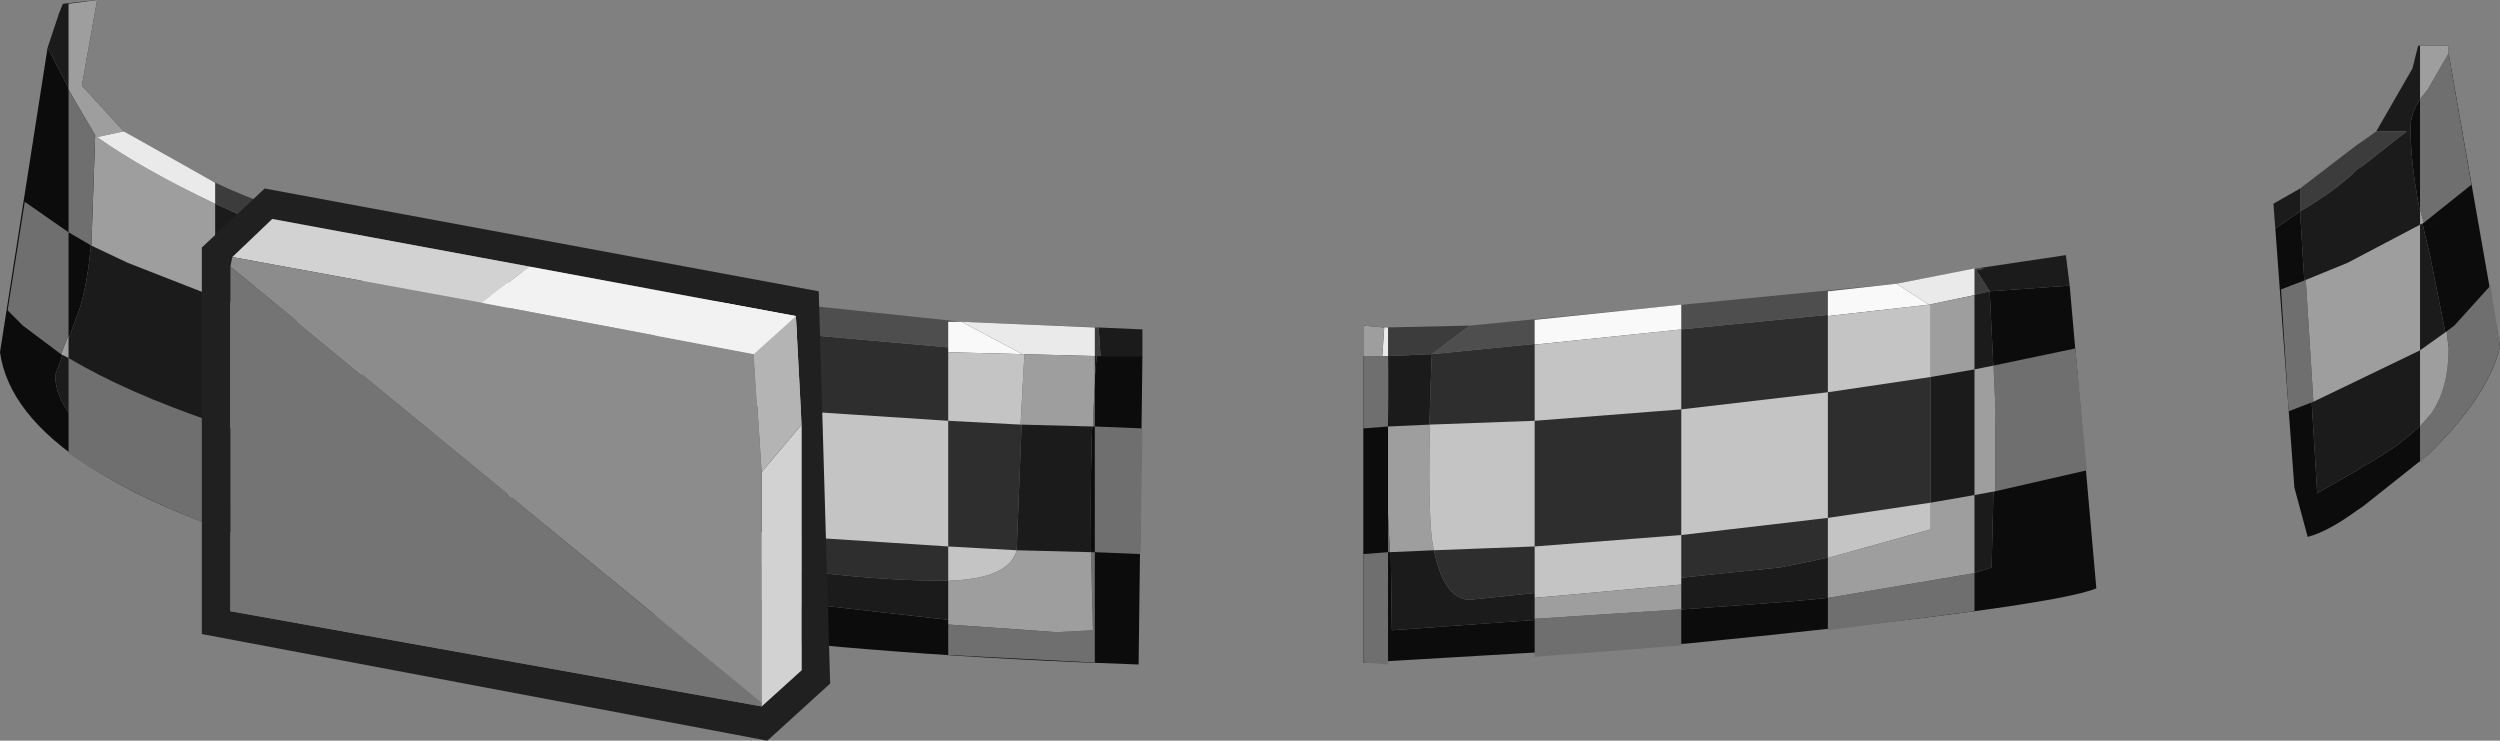 <?xml version="1.0" encoding="UTF-8" standalone="no"?>
<svg xmlns:ffdec="https://www.free-decompiler.com/flash" xmlns:xlink="http://www.w3.org/1999/xlink" ffdec:objectType="shape" height="19.45px" width="65.65px" xmlns="http://www.w3.org/2000/svg">
  <rect width="100%" height="100%" fill="#808080" stroke="none"/>
  <g transform="matrix(1.0, 0.0, 0.0, 1.0, 28.55, 17.2)">
    <path d="M7.75 -7.85 L7.9 -7.85 8.0 -0.65 17.75 -1.35 Q21.85 -1.65 23.75 -2.3 L23.85 -6.45 23.7 -9.55 25.8 -9.7 26.5 -1.75 Q25.3 -1.25 15.75 -0.3 L7.25 0.2 7.25 -7.85 7.75 -7.85 M0.35 -7.85 L1.45 -7.85 1.35 0.25 Q-11.9 -0.2 -20.05 -2.45 -28.1 -4.7 -28.55 -7.95 L-27.3 -15.95 -26.55 -14.5 -26.05 -13.65 Q-26.05 -10.0 -26.55 -8.85 L-27.1 -7.35 Q-27.1 -5.15 -20.25 -3.45 L-10.5 -1.7 -0.8 -0.6 0.15 -0.65 Q0.0 -5.35 0.25 -7.85 L0.35 -7.85 M35.75 -15.8 L37.1 -8.1 Q36.8 -6.8 35.2 -5.25 L33.5 -3.9 33.35 -3.8 Q32.6 -3.25 32.05 -3.1 L31.7 -4.4 31.2 -11.2 31.85 -11.65 32.3 -4.25 33.35 -4.85 33.5 -4.95 Q34.7 -5.6 35.3 -6.35 35.75 -7.0 35.75 -8.05 L35.25 -10.55 Q34.75 -12.5 34.75 -13.85 34.75 -14.35 35.2 -14.85 L35.75 -15.8" fill="#0c0c0c" fill-rule="evenodd" stroke="none"/>
    <path d="M7.9 -7.85 L9.05 -7.9 Q8.9 -4.4 9.05 -3.05 9.3 -1.45 10.05 -1.45 L18.2 -2.3 Q21.25 -2.9 22.15 -3.3 L22.15 -9.2 22.1 -9.2 23.7 -9.55 23.35 -10.1 23.55 -10.15 23.35 -10.15 25.7 -10.5 25.8 -9.7 23.7 -9.55 23.85 -6.45 23.75 -2.3 Q21.85 -1.65 17.75 -1.35 L8.0 -0.65 7.9 -7.85 M7.8 -8.6 L7.75 -7.85 7.25 -7.85 7.25 -8.65 7.8 -8.6 M1.45 -7.85 L0.35 -7.85 0.3 -8.6 1.45 -8.55 1.45 -7.85 M0.25 -7.85 Q0.0 -5.35 0.15 -0.65 L-0.8 -0.6 -10.5 -1.7 -20.25 -3.45 Q-27.1 -5.15 -27.1 -7.35 L-26.55 -8.85 Q-26.05 -10.0 -26.05 -13.65 L-26.55 -14.5 -27.3 -15.95 -27.0 -16.85 -26.9 -17.1 -26.0 -17.2 -26.4 -14.95 -25.3 -13.75 -26.0 -13.6 Q-24.4 -12.45 -21.65 -11.3 L-22.35 -5.95 Q-22.35 -5.25 -15.2 -3.65 -7.85 -1.95 -3.8 -1.95 -2.05 -1.95 -1.85 -2.8 L-1.65 -7.9 -1.7 -7.9 0.25 -7.85 M33.85 -13.75 L34.8 -15.4 34.95 -16.0 35.75 -16.0 35.75 -15.8 35.2 -14.85 Q34.75 -14.35 34.75 -13.85 34.75 -12.5 35.25 -10.55 L35.75 -8.05 Q35.75 -7.0 35.3 -6.35 34.7 -5.6 33.5 -4.95 L33.35 -4.85 32.3 -4.25 31.85 -11.65 31.2 -11.2 31.15 -11.85 31.85 -12.25 31.85 -11.65 Q32.8 -12.2 33.35 -12.75 L33.5 -12.85 34.65 -13.75 33.85 -13.75" fill="#1b1b1b" fill-rule="evenodd" stroke="none"/>
    <path d="M22.15 -9.2 L22.15 -3.3 Q21.25 -2.9 18.2 -2.3 L10.05 -1.45 Q9.3 -1.45 9.05 -3.05 8.9 -4.4 9.05 -7.9 L22.15 -9.2 M-1.65 -7.9 L-1.85 -2.8 Q-2.05 -1.95 -3.8 -1.95 -7.85 -1.95 -15.2 -3.65 -22.35 -5.25 -22.35 -5.95 L-21.65 -11.3 Q-18.35 -9.7 -12.9 -8.9 L-1.65 -7.9" fill="#2e2e2e" fill-rule="evenodd" stroke="none"/>
    <path d="M7.9 -7.85 L7.75 -7.85 7.8 -8.6 10.05 -8.65 9.05 -7.9 7.9 -7.85 M0.3 -8.6 L0.35 -7.85 0.25 -7.85 -1.7 -7.9 -3.3 -8.75 0.3 -8.6 M22.1 -9.2 L21.25 -9.75 23.35 -10.15 23.55 -10.15 23.35 -10.1 23.7 -9.55 22.1 -9.2 M31.85 -12.25 L33.35 -13.4 33.5 -13.5 33.85 -13.75 34.65 -13.75 33.5 -12.85 33.35 -12.75 Q32.8 -12.2 31.85 -11.65 L31.85 -12.25 M-21.65 -11.3 Q-24.4 -12.45 -26.0 -13.6 L-25.3 -13.75 Q-23.35 -12.5 -21.7 -11.9 L-18.5 -10.75 -21.65 -11.3" fill="#3c3c3c" fill-rule="evenodd" stroke="none"/>
    <path d="M9.05 -7.9 L10.05 -8.65 21.25 -9.75 22.1 -9.2 22.15 -9.2 9.05 -7.9 M-21.65 -11.3 L-18.5 -10.75 -14.15 -9.9 -3.3 -8.75 -1.7 -7.9 -1.65 -7.9 -12.9 -8.9 Q-18.35 -9.7 -21.65 -11.3" fill="#4e4e4e" fill-rule="evenodd" stroke="none"/>
    <path d="M-11.35 -8.65 L-11.35 -9.45 -7.5 -9.05 -7.5 -8.25 -11.35 -8.65 M-3.65 -7.95 L-3.65 -8.75 -3.3 -8.75 -1.7 -7.9 -3.65 -7.95 M11.75 -8.15 L11.75 -8.8 15.6 -9.2 15.6 -8.55 11.75 -8.15 M19.45 -8.9 L19.45 -9.55 21.25 -9.75 22.1 -9.2 19.45 -8.9" fill="#f9f9f9" fill-rule="evenodd" stroke="none"/>
    <path d="M7.75 -7.85 L7.8 -8.6 7.9 -8.6 7.9 -7.85 7.75 -7.85 M-3.3 -8.75 L0.2 -8.6 0.2 -7.85 -1.65 -7.9 -1.7 -7.9 -3.3 -8.75 M21.25 -9.75 L23.3 -10.15 23.3 -9.45 22.1 -9.2 21.25 -9.75" fill="#eaeaea" fill-rule="evenodd" stroke="none"/>
    <path d="M7.25 -7.85 L7.75 -7.85 7.9 -7.85 7.9 -6.0 7.25 -5.95 7.25 -7.85 M0.2 -7.25 L0.2 -6.0 1.45 -5.95 1.4 -2.65 0.2 -2.7 0.2 0.2 -3.65 0.0 -3.65 -0.8 -0.8 -0.6 0.15 -0.65 0.1 -2.7 0.2 -2.7 0.2 -6.0 0.15 -6.0 0.2 -7.25 M-7.5 -1.3 L-7.5 -0.3 -11.35 -0.75 -11.35 -1.8 -10.5 -1.7 -7.5 -1.3 M23.8 -7.6 L25.95 -8.05 26.25 -4.85 23.85 -4.3 23.85 -6.45 23.8 -7.6 M23.3 -2.15 L23.3 -1.15 19.45 -0.65 19.45 -1.5 23.3 -2.15 M15.6 -1.2 L15.6 -0.25 11.75 0.05 11.75 -0.95 15.6 -1.2 M7.95 -2.7 L7.9 -2.7 7.9 0.25 7.25 0.2 7.25 -2.65 7.9 -2.7 7.9 -3.7 7.95 -2.7 M35.0 -14.6 L35.2 -14.85 35.75 -15.8 36.35 -12.35 35.1 -11.35 35.0 -11.7 35.0 -14.6 M35.7 -8.5 L35.9 -8.65 36.85 -9.7 37.1 -8.1 Q36.8 -6.8 35.2 -5.25 L35.0 -5.05 35.0 -6.0 35.3 -6.35 Q35.75 -7.0 35.75 -8.05 L35.7 -8.5 M32.2 -6.65 L31.55 -6.4 31.35 -9.6 32.0 -9.85 32.2 -6.65" fill="#6f6f6f" fill-rule="evenodd" stroke="none"/>
    <path d="M7.75 -7.85 L7.25 -7.85 7.25 -8.65 7.8 -8.6 7.75 -7.85 M0.2 -7.85 L0.2 -7.25 0.15 -6.0 -1.75 -6.05 -1.65 -7.9 0.2 -7.85 M-3.65 -0.8 L-3.65 -1.95 Q-2.05 -2.0 -1.85 -2.75 L0.1 -2.7 0.15 -0.65 -0.8 -0.6 -3.65 -0.8 M-7.5 -2.2 L-7.5 -1.3 -10.5 -1.7 -11.35 -1.8 -11.35 -2.8 -7.5 -2.2 M7.9 -6.0 L9.0 -6.05 Q8.95 -4.0 9.05 -3.05 L9.1 -2.75 7.95 -2.7 7.9 -3.7 7.9 -6.0 M23.3 -9.45 L23.3 -7.5 23.8 -7.6 23.85 -6.45 23.85 -4.3 23.3 -4.2 23.3 -2.15 19.45 -1.5 19.45 -2.55 22.15 -3.3 22.15 -4.0 23.3 -4.2 23.3 -7.5 22.15 -7.3 22.15 -9.2 22.1 -9.2 23.3 -9.45 M15.6 -1.85 L15.6 -1.2 11.75 -0.95 11.75 -1.5 15.6 -1.85 M35.75 -15.8 L35.2 -14.85 35.0 -14.6 35.0 -16.0 35.75 -16.0 35.75 -15.8 M35.0 -11.7 L35.1 -11.35 35.0 -11.3 35.0 -11.7 M35.7 -8.5 L35.75 -8.05 Q35.75 -7.0 35.3 -6.35 L35.0 -6.0 35.0 -8.0 32.2 -6.65 32.0 -9.85 33.1 -10.3 35.0 -11.3 35.0 -8.0 35.7 -8.5" fill="#9e9e9e" fill-rule="evenodd" stroke="none"/>
    <path d="M-3.65 -1.95 L-3.65 -2.85 -7.5 -3.1 -7.5 -2.2 -11.35 -2.8 -11.35 -3.55 -14.6 -4.05 -14.6 -7.35 -11.35 -6.85 -11.35 -8.65 -7.5 -8.25 -7.5 -6.4 -3.65 -6.15 -3.65 -7.95 -1.7 -7.9 -1.65 -7.9 -1.75 -6.05 -3.65 -6.15 -3.65 -2.85 -1.85 -2.75 Q-2.05 -2.0 -3.65 -1.95 M9.0 -6.05 L11.75 -6.15 11.75 -8.15 15.6 -8.55 15.6 -6.45 19.45 -6.9 19.45 -8.9 22.1 -9.2 22.15 -9.2 22.15 -7.3 19.45 -6.9 19.45 -3.6 22.15 -4.0 22.15 -3.3 19.45 -2.55 19.45 -3.6 15.6 -3.15 15.6 -1.85 11.75 -1.5 11.75 -2.85 9.1 -2.75 9.05 -3.05 Q8.95 -4.0 9.0 -6.05 M11.75 -2.85 L15.6 -3.15 15.6 -6.45 11.75 -6.15 11.75 -2.85 M-11.35 -3.55 L-7.5 -3.1 -7.5 -6.4 -11.35 -6.85 -11.35 -3.55" fill="#c4c4c4" fill-rule="evenodd" stroke="none"/>
    <path d="M-25.3 -13.75 L-26.0 -13.6 Q-24.8 -12.75 -22.9 -11.85 L-22.9 -9.4 -25.2 -10.3 -26.15 -10.75 -26.05 -13.65 -26.55 -14.5 -26.75 -14.85 -26.75 -17.1 -26.0 -17.2 -26.4 -14.95 -25.3 -13.75 M-22.9 -9.4 L-21.95 -9.1 -22.35 -5.95 -22.35 -5.9 -22.9 -6.1 -22.9 -9.4 M-15.2 -3.65 L-15.2 -2.4 -19.05 -3.15 -19.05 -4.55 -15.2 -3.65 M-26.75 -7.8 L-26.95 -7.9 -26.75 -8.4 -26.75 -7.8" fill="#9e9e9e" fill-rule="evenodd" stroke="none"/>
    <path d="M-26.75 -14.85 L-26.55 -14.5 -26.05 -13.65 -26.15 -10.75 -26.75 -11.1 -26.75 -14.85 M-15.2 -2.4 L-15.2 -1.35 -19.05 -2.15 -19.05 -3.15 -15.2 -2.4 M-22.9 -6.1 L-22.9 -3.35 Q-25.35 -4.3 -26.75 -5.3 L-26.75 -7.8 Q-25.25 -6.9 -22.9 -6.1 M-26.95 -7.9 L-27.95 -8.65 -28.35 -9.05 -27.9 -11.9 -26.75 -11.1 -26.75 -8.4 -26.95 -7.9" fill="#6f6f6f" fill-rule="evenodd" stroke="none"/>
    <path d="M-22.9 -11.85 Q-24.8 -12.75 -26.0 -13.6 L-25.3 -13.75 -22.9 -12.4 -22.9 -11.85 M-19.05 -10.85 L-19.05 -10.95 -18.5 -10.75 -19.05 -10.85" fill="#eaeaea" fill-rule="evenodd" stroke="none"/>
    <path d="M-21.95 -9.1 L-19.65 -8.45 -19.05 -8.3 -19.05 -10.25 -15.2 -9.3 -15.2 -7.45 -14.6 -7.35 -14.6 -4.05 -15.2 -4.15 -15.2 -3.65 -19.05 -4.55 -19.05 -5.0 -19.65 -5.15 -22.35 -5.9 -22.35 -5.95 -21.95 -9.1 M-19.05 -8.3 L-19.05 -5.0 -15.2 -4.15 -15.2 -7.45 -19.05 -8.3" fill="#c4c4c4" fill-rule="evenodd" stroke="none"/>
    <path d="M-19.05 -10.25 L-19.05 -10.85 -18.5 -10.75 -15.2 -10.1 -15.2 -9.3 -19.05 -10.25" fill="#f9f9f9" fill-rule="evenodd" stroke="none"/>
    <path d="M-23.25 -10.7 L-21.6 -12.25 -7.05 -9.55 -6.75 0.75 -8.4 2.25 -23.25 -0.55 -23.25 -10.7 M-14.65 -10.2 L-21.4 -11.45 -22.45 -10.45 -22.5 -10.2 -22.5 -1.15 -8.55 1.35 -7.5 0.4 -7.5 -6.05 -7.65 -8.9 -14.65 -10.2" fill="#202020" fill-rule="evenodd" stroke="none"/>
    <path d="M-22.45 -10.45 L-21.4 -11.45 -14.65 -10.2 -15.9 -9.25 -22.45 -10.45 M-7.5 -6.05 L-7.5 0.4 -8.55 1.35 -8.55 1.25 -8.55 -4.8 -7.5 -6.05" fill="#d2d2d2" fill-rule="evenodd" stroke="none"/>
    <path d="M-8.55 1.35 L-22.5 -1.15 -22.5 -10.2 -8.55 1.25 -8.55 1.35" fill="#747474" fill-rule="evenodd" stroke="none"/>
    <path d="M-22.5 -10.2 L-22.45 -10.45 -15.9 -9.25 -8.75 -7.9 -8.55 -4.8 -8.55 1.25 -22.5 -10.2" fill="#8c8c8c" fill-rule="evenodd" stroke="none"/>
    <path d="M-14.65 -10.2 L-7.65 -8.9 -8.75 -7.9 -15.9 -9.25 -14.65 -10.2" fill="#f2f2f2" fill-rule="evenodd" stroke="none"/>
    <path d="M-7.65 -8.9 L-7.5 -6.05 -8.55 -4.8 -8.75 -7.9 -7.65 -8.9" fill="#b4b4b4" fill-rule="evenodd" stroke="none"/>
  </g>
</svg>

